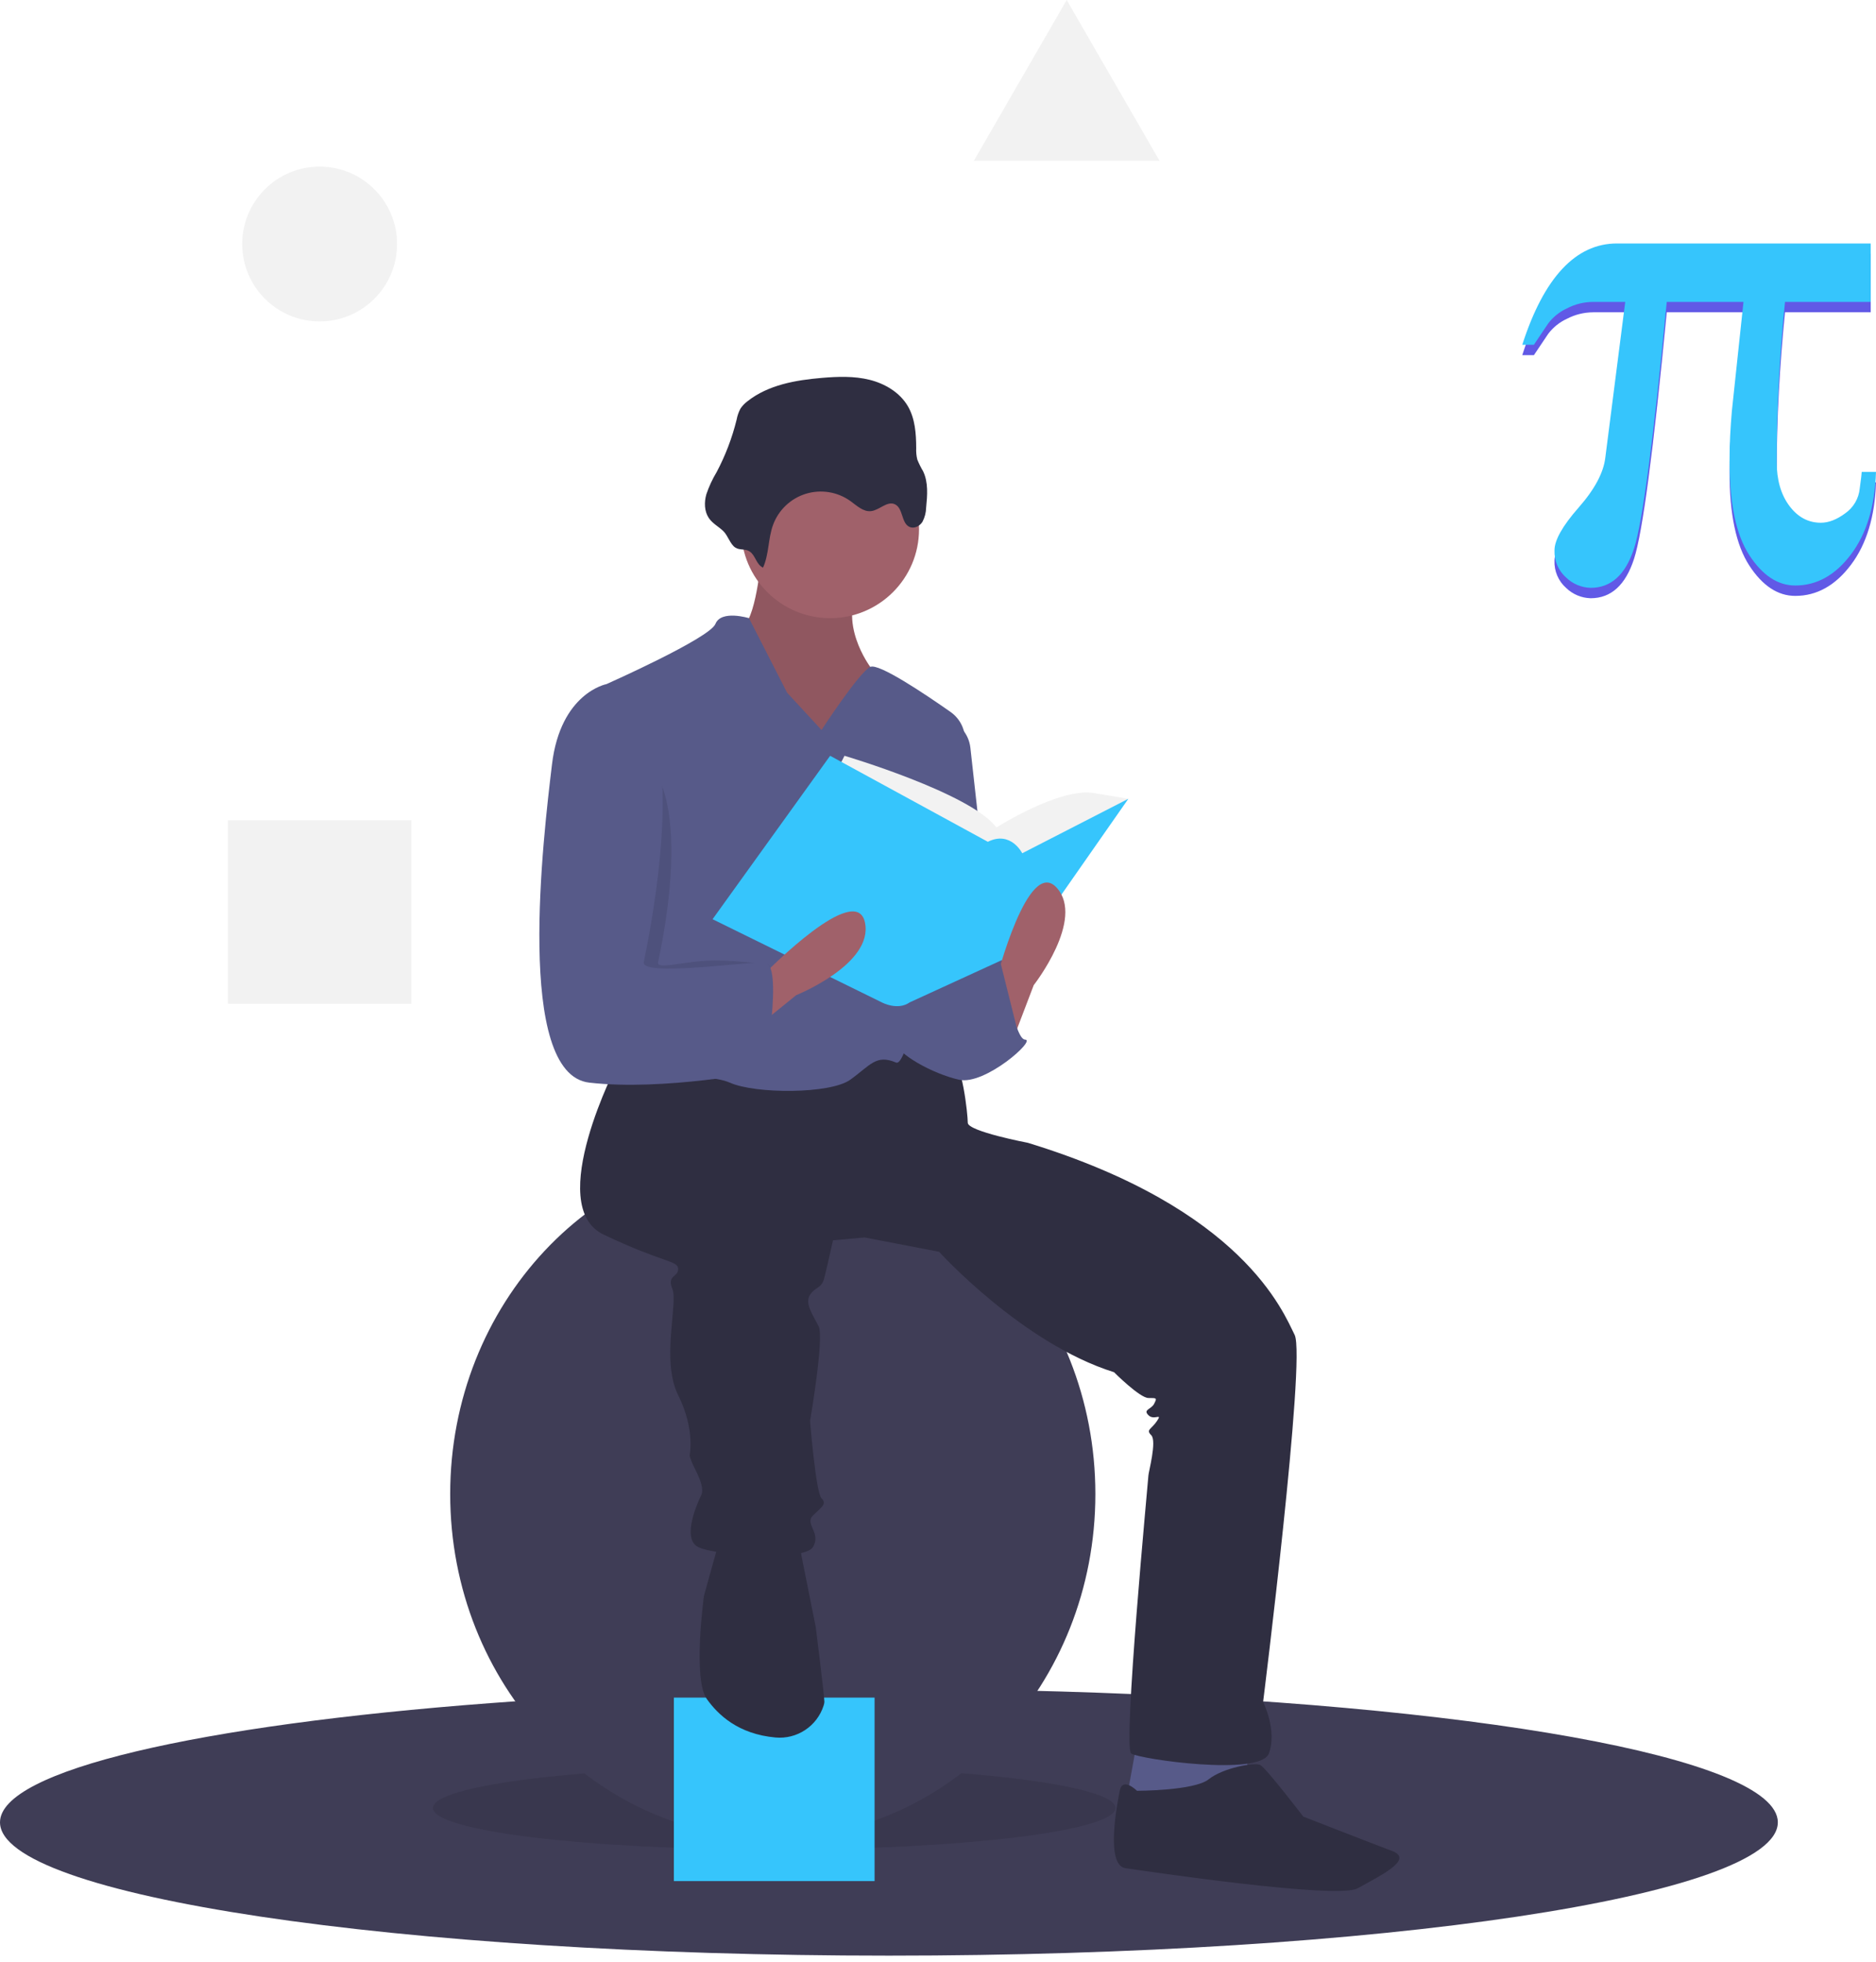 <svg width="130" height="136" viewBox="0 0 130 136" fill="none" xmlns="http://www.w3.org/2000/svg">
<g clip-path="url(#clip0)">
<path d="M123.197 126.3C123.197 131.402 95.619 135.539 61.599 135.539C27.578 135.539 0 131.402 0 126.3C0 122.687 13.824 119.558 33.971 118.039C42.278 117.412 51.665 117.06 61.599 117.06C65.682 117.06 69.672 117.119 73.531 117.233C101.84 118.067 123.197 121.809 123.197 126.3Z" fill="#3F3D56"/>
<path opacity="0.1" d="M53.65 128.187C66.71 128.187 77.296 126.897 77.296 125.306C77.296 123.715 66.71 122.425 53.65 122.425C40.591 122.425 30.004 123.715 30.004 125.306C30.004 126.897 40.591 128.187 53.65 128.187Z" fill="black"/>
<path d="M53.551 127.392C65.897 127.392 75.905 116.717 75.905 103.548C75.905 90.379 65.897 79.703 53.551 79.703C41.205 79.703 31.197 90.379 31.197 103.548C31.197 116.717 41.205 127.392 53.551 127.392Z" fill="#3F3D56"/>
<path d="M60.605 117.656H46.696V130.373H60.605V117.656Z" fill="#36C5FC"/>
<path d="M78.787 120.736L77.992 125.107L83.158 125.902L86.536 123.915L86.337 120.736H78.787Z" fill="#575A89"/>
<path d="M52.756 38.671C52.756 38.671 52.359 43.241 51.365 43.44C50.372 43.638 53.551 51.587 53.551 51.587H58.32L62.095 50.593L60.307 46.221C60.307 46.221 57.922 43.042 59.711 40.459C61.499 37.876 52.756 38.671 52.756 38.671Z" fill="#A0616A"/>
<path opacity="0.1" d="M52.756 38.671C52.756 38.671 52.359 43.241 51.365 43.44C50.372 43.638 53.551 51.587 53.551 51.587H58.32L62.095 50.593L60.307 46.221C60.307 46.221 57.922 43.042 59.711 40.459C61.499 37.876 52.756 38.671 52.756 38.671Z" fill="black"/>
<path d="M42.821 73.643C42.821 73.643 37.655 83.578 41.827 85.565C46 87.552 46.994 87.353 46.994 87.95C46.994 88.546 46.199 88.347 46.596 89.34C46.994 90.334 45.801 94.308 46.994 96.692C48.186 99.077 47.788 100.865 47.788 100.865C47.788 100.865 47.788 101.064 48.186 101.859C48.583 102.654 48.782 103.25 48.583 103.647C48.385 104.045 47.192 106.628 48.385 107.224C49.577 107.82 55.737 108.217 56.333 107.224C56.929 106.23 55.737 105.634 56.333 105.038C56.929 104.442 57.326 104.243 56.929 103.846C56.532 103.448 56.134 98.481 56.134 98.481C56.134 98.481 57.128 92.718 56.73 91.924C56.333 91.129 55.737 90.334 56.134 89.738C56.532 89.142 56.929 89.34 57.128 88.546C57.326 87.751 57.724 85.962 57.724 85.962L59.91 85.764L65.076 86.757C65.076 86.757 70.838 93.116 77.197 95.103C77.197 95.103 78.985 96.891 79.581 96.891C80.177 96.891 80.177 96.891 79.979 97.289C79.78 97.686 79.184 97.686 79.581 98.083C79.979 98.481 80.575 97.885 80.177 98.481C79.78 99.077 79.383 99.077 79.78 99.474C80.177 99.872 79.581 102.058 79.581 102.256C79.581 102.455 77.793 121.133 78.389 121.531C78.985 121.928 87.331 123.12 87.927 121.531C88.523 119.941 87.529 117.954 87.529 117.954C87.529 117.954 90.51 94.109 89.715 92.52C88.92 90.93 86.139 83.777 71.236 79.207C71.236 79.207 67.063 78.412 67.063 77.816C67.063 77.219 66.665 73.444 65.871 73.245C65.076 73.047 60.506 72.848 60.506 72.848L54.743 74.636L46.795 73.245L42.821 73.643Z" fill="#2F2E41"/>
<path d="M49.776 107.025L48.782 110.602C48.782 110.602 47.987 116.364 48.981 117.755C49.761 118.848 51.154 120.186 53.739 120.42C54.463 120.487 55.188 120.304 55.794 119.902C56.401 119.501 56.852 118.904 57.073 118.211C57.102 118.128 57.121 118.042 57.128 117.954C57.128 117.557 56.532 112.788 56.532 112.788L55.538 107.82L55.339 106.429L49.776 107.025Z" fill="#2F2E41"/>
<path d="M78.787 124.114C78.787 124.114 77.793 123.12 77.594 124.114C77.395 125.107 76.601 129.28 77.992 129.479C79.383 129.677 92.696 131.665 94.087 130.87C95.478 130.075 98.061 128.883 96.471 128.287C94.882 127.69 90.311 125.902 90.311 125.902C90.311 125.902 87.728 122.524 87.331 122.325C86.933 122.127 84.748 122.524 83.754 123.319C82.761 124.114 78.787 124.114 78.787 124.114Z" fill="#2F2E41"/>
<path d="M57.525 42.843C60.927 42.843 63.685 40.086 63.685 36.684C63.685 33.282 60.927 30.524 57.525 30.524C54.123 30.524 51.365 33.282 51.365 36.684C51.365 40.086 54.123 42.843 57.525 42.843Z" fill="#A0616A"/>
<path d="M56.929 50.593L54.544 48.01L51.901 42.843C51.901 42.843 49.974 42.247 49.577 43.241C49.179 44.234 42.026 47.414 42.026 47.414C42.026 47.414 43.814 64.105 43.02 65.695C42.225 67.284 40.834 73.643 42.026 74.239C43.218 74.835 48.782 74.239 50.57 75.034C52.359 75.829 57.525 75.829 58.916 74.835C60.307 73.841 60.704 73.047 62.095 73.643C63.279 74.15 66.048 56.8 66.845 51.63C66.912 51.196 66.856 50.751 66.684 50.347C66.511 49.943 66.229 49.595 65.869 49.343C64.087 48.092 60.875 45.937 60.307 46.221C59.512 46.619 56.929 50.593 56.929 50.593Z" fill="#575A89"/>
<path d="M65.473 49.798C65.94 49.915 66.36 50.171 66.676 50.533C66.993 50.896 67.191 51.346 67.244 51.824L68.851 66.291C68.851 66.291 64.877 74.835 62.89 69.073C60.903 63.31 65.473 49.798 65.473 49.798Z" fill="#575A89"/>
<path d="M65.076 67.682L69.447 66.489C69.447 66.489 70.242 72.053 71.037 72.053C71.832 72.053 68.255 75.232 66.467 74.835C64.678 74.438 62.095 73.047 61.897 72.053C61.698 71.06 63.685 66.887 63.685 66.887L65.076 67.682Z" fill="#575A89"/>
<path d="M52.875 39.341C53.294 38.417 53.221 37.34 53.567 36.387C53.753 35.876 54.054 35.416 54.447 35.041C54.84 34.666 55.314 34.387 55.832 34.226C56.351 34.065 56.9 34.026 57.436 34.112C57.972 34.197 58.481 34.406 58.923 34.721C59.369 35.039 59.815 35.485 60.359 35.425C60.944 35.359 61.467 34.706 62.005 34.946C62.602 35.211 62.441 36.28 63.045 36.527C63.363 36.657 63.739 36.457 63.923 36.166C64.083 35.861 64.171 35.523 64.178 35.178C64.262 34.33 64.337 33.433 63.969 32.665C63.815 32.405 63.68 32.133 63.566 31.852C63.502 31.59 63.476 31.32 63.49 31.051C63.486 30.055 63.414 29.016 62.913 28.155C62.356 27.2 61.328 26.589 60.255 26.322C59.182 26.056 58.058 26.097 56.957 26.19C55.136 26.344 53.237 26.674 51.803 27.806C51.608 27.949 51.44 28.125 51.307 28.327C51.181 28.567 51.093 28.824 51.044 29.09C50.733 30.353 50.268 31.573 49.659 32.722C49.366 33.209 49.126 33.726 48.945 34.265C48.792 34.812 48.803 35.436 49.121 35.906C49.38 36.289 49.795 36.493 50.121 36.807C50.443 37.117 50.594 37.714 50.952 37.949C51.264 38.154 51.638 38.009 51.956 38.226C52.364 38.505 52.394 39.117 52.875 39.341Z" fill="#2F2E41"/>
<path d="M57.922 53.574L58.519 52.381C58.519 52.381 67.262 54.965 69.05 57.349C69.05 57.349 73.421 54.567 75.806 54.965L78.19 55.362L70.838 61.919L61.499 61.124L57.922 53.574Z" fill="#F2F2F2"/>
<path d="M57.525 52.381L49.378 63.708L61.102 69.47C61.102 69.47 62.198 70.066 63.041 69.47L70.838 65.893L78.19 55.362L70.838 59.137C70.838 59.137 70.043 57.548 68.454 58.342L57.525 52.381Z" fill="#36C5FC"/>
<path d="M70.043 72.451L71.633 68.278C71.633 68.278 75.21 63.708 73.223 61.522C71.236 59.336 69.05 67.88 69.05 67.88L70.043 72.451Z" fill="#A0616A"/>
<path d="M51.703 71.785L55.171 68.973C55.171 68.973 60.558 66.814 59.936 63.926C59.314 61.038 53.136 67.333 53.136 67.333L51.703 71.785Z" fill="#A0616A"/>
<path opacity="0.1" d="M43.119 51.686H42.92C42.92 51.686 39.84 48.01 39.244 52.977C38.648 57.945 36.661 74.438 41.827 75.034C46.994 75.63 50.67 72.55 50.67 72.55C50.67 72.55 54.445 66.787 53.054 66.787C52.381 66.787 50.551 66.485 48.881 66.589C47.1 66.699 45.5 67.201 45.603 66.688C45.801 65.695 48.683 53.077 43.119 51.686Z" fill="black"/>
<path d="M42.821 47.811L42.026 47.414C42.026 47.414 38.847 48.01 38.251 52.977C37.655 57.945 35.667 74.438 40.834 75.034C46 75.63 52.955 74.239 52.955 74.239C52.955 74.239 54.346 66.688 52.955 66.688C51.564 66.688 44.41 67.681 44.609 66.688C44.808 65.695 48.385 49.202 42.821 47.811Z" fill="#575A89"/>
<path d="M67.162 70.165L69.353 66.807L70.739 72.351L67.162 73.941V70.165Z" fill="#575A89"/>
<path d="M22.15 22.277C25.113 22.277 27.515 19.875 27.515 16.913C27.515 13.95 25.113 11.547 22.15 11.547C19.187 11.547 16.785 13.95 16.785 16.913C16.785 19.875 19.187 22.277 22.15 22.277Z" fill="#F2F2F2"/>
<path d="M28.509 56.852H15.792V69.569H28.509V56.852Z" fill="#F2F2F2"/>
<path d="M73.918 0L77.137 5.575L80.356 11.15H73.918H67.481L70.699 5.575L73.918 0Z" fill="#F2F2F2"/>
<path d="M130 33.428C129.923 35.806 129.344 37.713 128.262 39.147C127.181 40.582 125.896 41.299 124.407 41.299C123.195 41.299 122.132 40.597 121.219 39.193C120.306 37.789 119.85 35.63 119.85 32.714C119.85 32.07 119.865 31.456 119.896 30.873C119.927 30.29 119.965 29.738 120.011 29.216L120.817 21.644H115.5C114.579 31.218 113.824 36.915 113.233 38.733C112.642 40.551 111.641 41.46 110.229 41.461C109.592 41.445 108.984 41.19 108.526 40.747C108.26 40.512 108.05 40.22 107.911 39.894C107.772 39.568 107.707 39.214 107.721 38.86C107.721 38.154 108.277 37.168 109.389 35.902C110.502 34.636 111.119 33.482 111.242 32.438L112.623 21.644H110.39C109.761 21.648 109.142 21.801 108.584 22.093C108.07 22.328 107.623 22.688 107.283 23.14L106.294 24.613H105.488C106.24 22.281 107.164 20.527 108.261 19.354C109.358 18.18 110.62 17.593 112.048 17.593H129.632V21.644H123.694C123.509 23.485 123.368 25.326 123.268 27.168C123.168 29.009 123.118 30.858 123.118 32.714C123.118 33.973 123.41 34.993 123.993 35.776C124.576 36.558 125.305 36.949 126.179 36.949C126.716 36.949 127.28 36.731 127.871 36.293C128.152 36.096 128.386 35.841 128.559 35.545C128.732 35.249 128.839 34.92 128.872 34.579C128.918 34.241 128.953 33.977 128.976 33.785C128.999 33.593 129.01 33.474 129.01 33.428L130 33.428Z" fill="#6C63FF"/>
<path opacity="0.1" d="M130 33.428C129.923 35.806 129.344 37.713 128.262 39.147C127.181 40.582 125.896 41.299 124.407 41.299C123.195 41.299 122.132 40.597 121.219 39.193C120.306 37.789 119.85 35.63 119.85 32.714C119.85 32.07 119.865 31.456 119.896 30.873C119.927 30.29 119.965 29.738 120.011 29.216L120.817 21.644H115.5C114.579 31.218 113.824 36.915 113.233 38.733C112.642 40.551 111.641 41.46 110.229 41.461C109.592 41.445 108.984 41.19 108.526 40.747C108.26 40.512 108.05 40.22 107.911 39.894C107.772 39.568 107.707 39.214 107.721 38.86C107.721 38.154 108.277 37.168 109.389 35.902C110.502 34.636 111.119 33.482 111.242 32.438L112.623 21.644H110.39C109.761 21.648 109.142 21.801 108.584 22.093C108.07 22.328 107.623 22.688 107.283 23.14L106.294 24.613H105.488C106.24 22.281 107.164 20.527 108.261 19.354C109.358 18.18 110.62 17.593 112.048 17.593H129.632V21.644H123.694C123.509 23.485 123.368 25.326 123.268 27.168C123.168 29.009 123.118 30.858 123.118 32.714C123.118 33.973 123.41 34.993 123.993 35.776C124.576 36.558 125.305 36.949 126.179 36.949C126.716 36.949 127.28 36.731 127.871 36.293C128.152 36.096 128.386 35.841 128.559 35.545C128.732 35.249 128.839 34.92 128.872 34.579C128.918 34.241 128.953 33.977 128.976 33.785C128.999 33.593 129.01 33.474 129.01 33.428L130 33.428Z" fill="black"/>
<path d="M130 32.709C129.923 35.087 129.344 36.994 128.262 38.428C127.181 39.863 125.896 40.58 124.407 40.58C123.195 40.58 122.132 39.878 121.219 38.474C120.306 37.07 119.85 34.911 119.85 31.995C119.85 31.351 119.865 30.737 119.896 30.154C119.927 29.571 119.965 29.019 120.011 28.497L120.817 20.925H115.5C114.579 30.499 113.824 36.196 113.233 38.014C112.642 39.832 111.641 40.741 110.229 40.741C109.592 40.726 108.984 40.471 108.526 40.028C108.26 39.793 108.05 39.501 107.911 39.175C107.772 38.848 107.707 38.495 107.721 38.141C107.721 37.435 108.277 36.449 109.389 35.183C110.502 33.917 111.119 32.763 111.242 31.719L112.623 20.925H110.39C109.761 20.928 109.142 21.082 108.584 21.373C108.07 21.609 107.623 21.969 107.283 22.421L106.294 23.894H105.488C106.24 21.561 107.164 19.808 108.261 18.635C109.358 17.461 110.62 16.874 112.048 16.874H129.632V20.925H123.694C123.509 22.766 123.368 24.607 123.268 26.448C123.168 28.29 123.118 30.139 123.118 31.995C123.118 33.254 123.41 34.274 123.993 35.056C124.576 35.839 125.305 36.23 126.179 36.23C126.716 36.23 127.28 36.012 127.871 35.574C128.152 35.377 128.386 35.122 128.559 34.826C128.732 34.531 128.839 34.201 128.872 33.86C128.918 33.522 128.953 33.258 128.976 33.066C128.999 32.874 129.01 32.755 129.01 32.709H130Z" fill="#36C5FC"/>
</g>
<defs>
<clipPath id="clip0">
<rect width="130" height="135.539" fill="white"/>
</clipPath>
</defs>
</svg>
